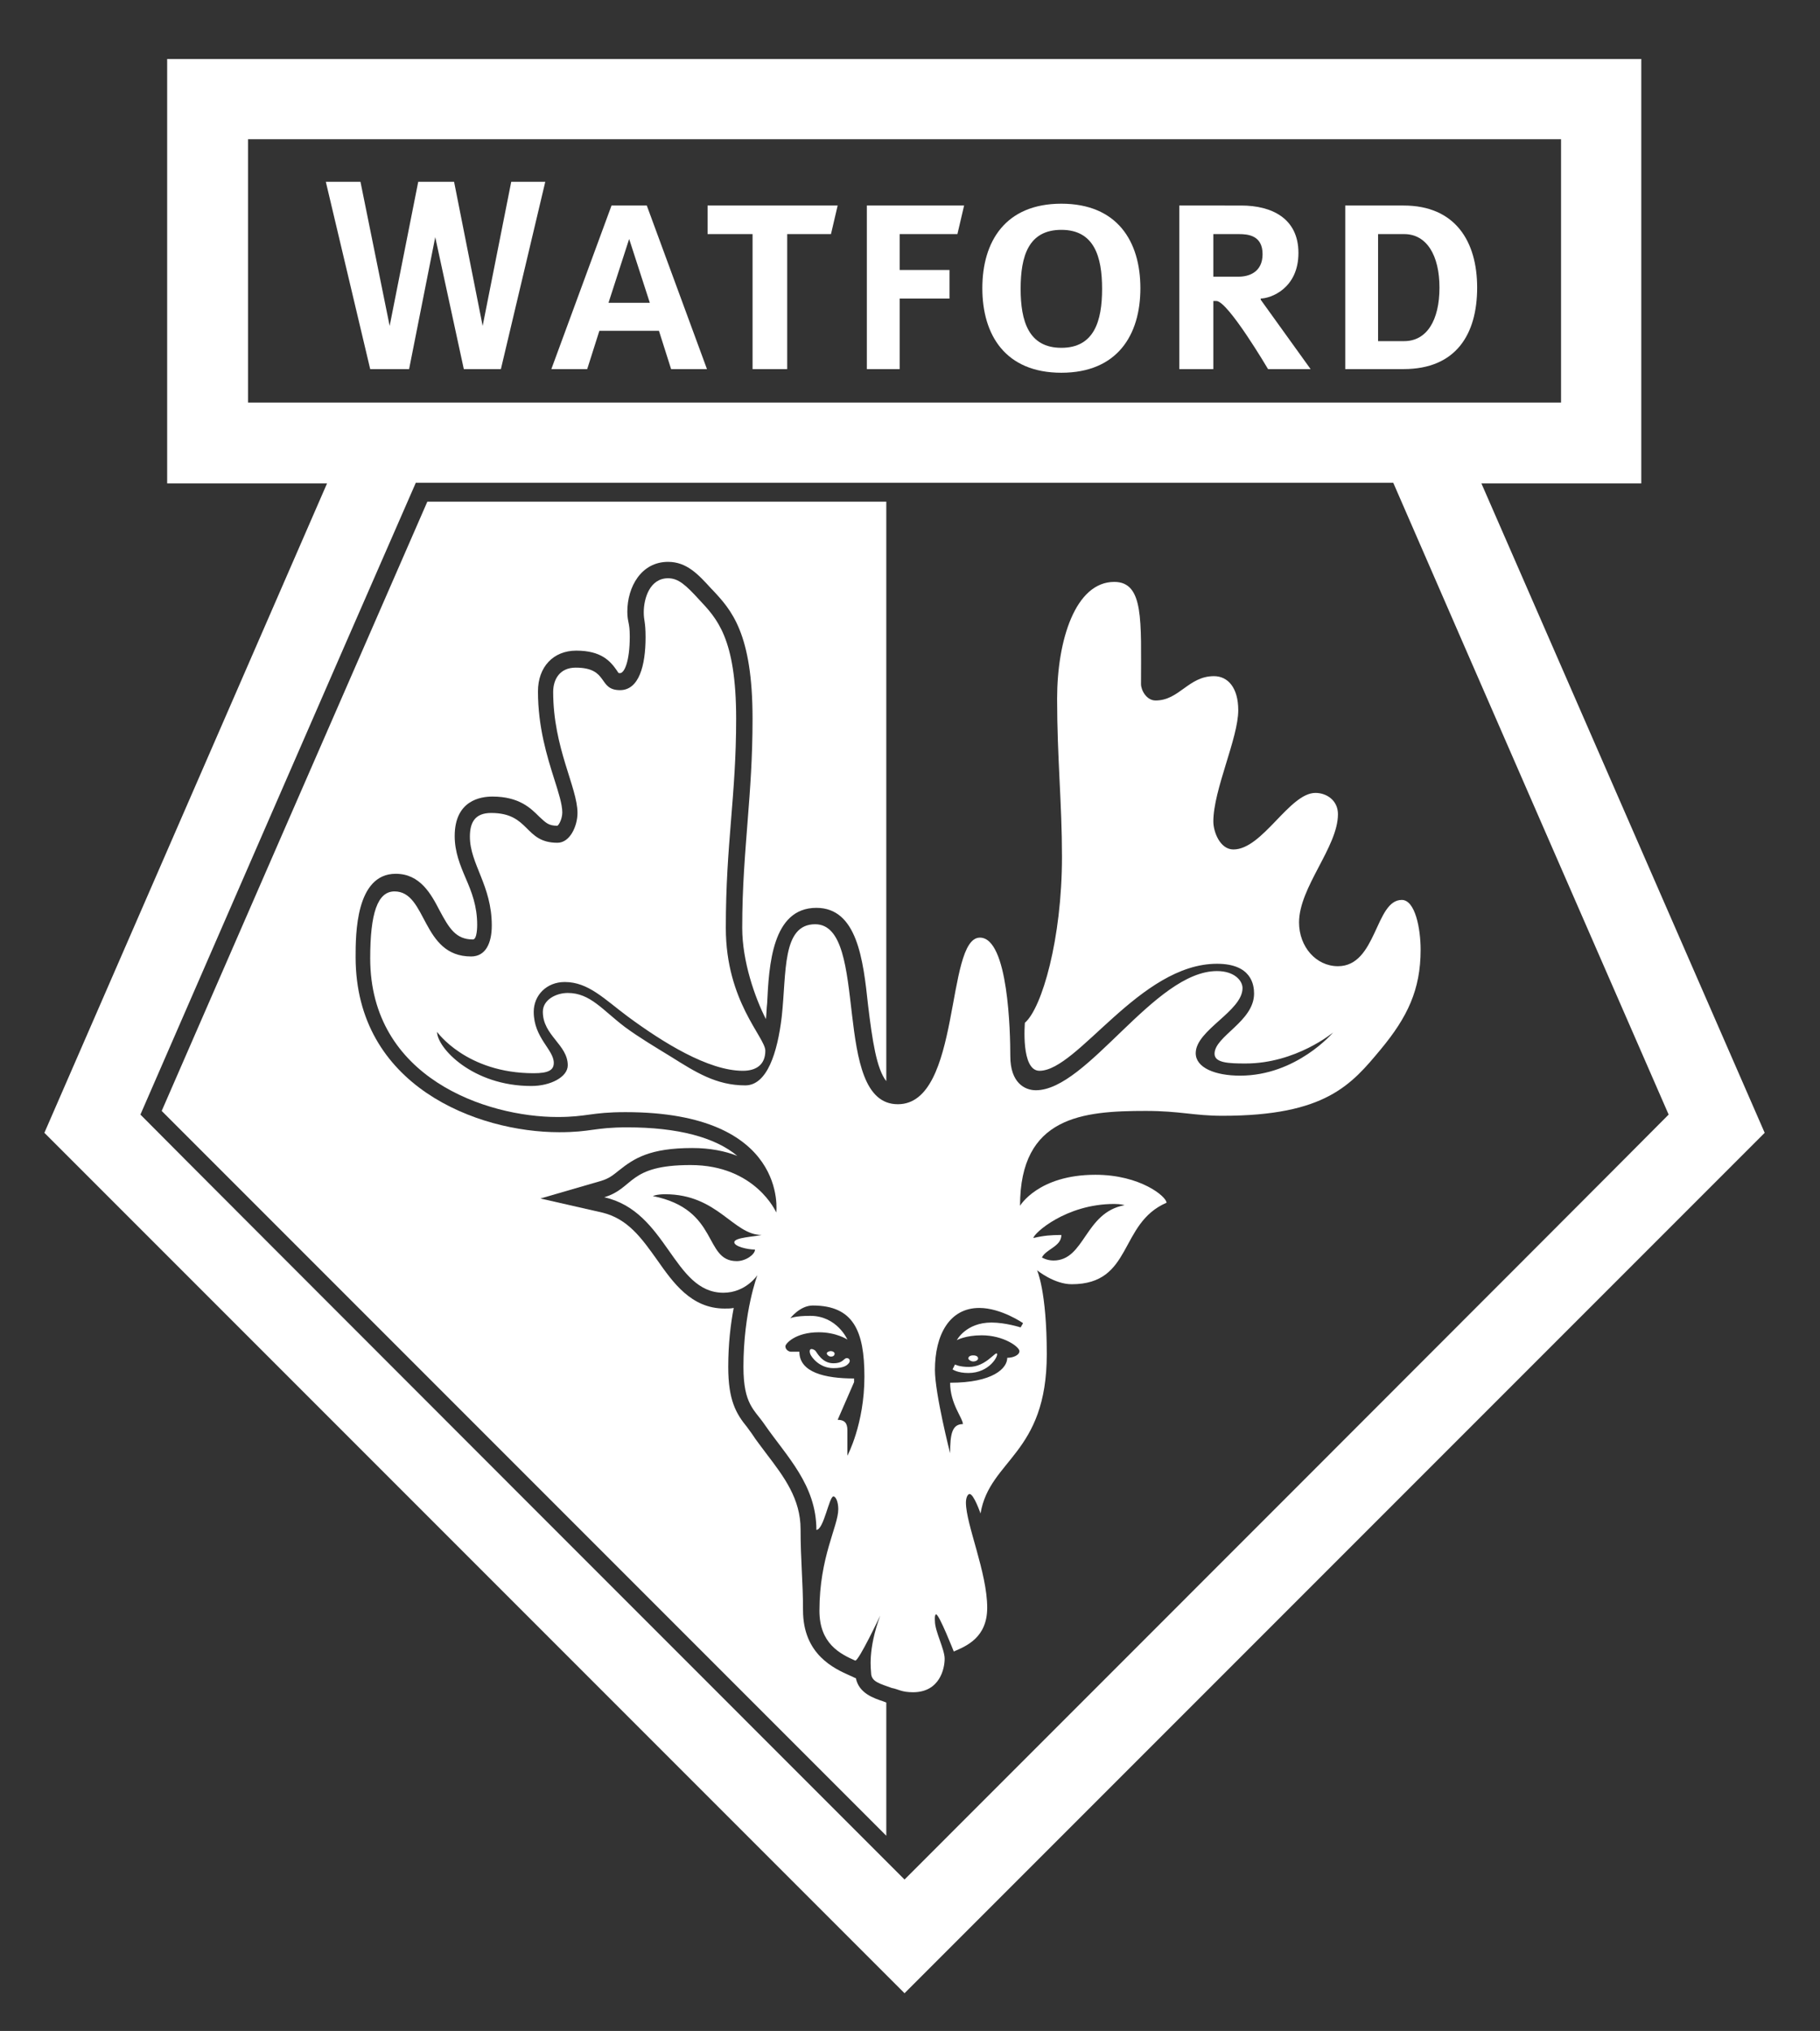 <?xml version="1.0" encoding="utf-8"?>
<!-- Generator: Adobe Illustrator 24.0.1, SVG Export Plug-In . SVG Version: 6.00 Build 0)  -->
<svg version="1.1" id="Layer_1" xmlns:svg="http://www.w3.org/2000/svg"
	 xmlns="http://www.w3.org/2000/svg" xmlns:xlink="http://www.w3.org/1999/xlink" x="0px" y="0px" viewBox="0 0 299.4 334"
	 style="enable-background:new 0 0 299.4 334;" xml:space="preserve">
<rect x="0" y="0" width="299.4" height="334" fill="#333333" stroke="none"/>
<style type="text/css">
	.st0{fill:#FFFFFF;}
</style>
<g>
	<path class="st0" d="M243.7,79.5H270V9.7H27.5v69.8h26.3L7.3,186.3l141.5,141.5l141.5-141.5L243.7,79.5z M40.8,66.2
		c0-13.3,0-30,0-43.3c22.3,0,193.6,0,216,0c0,13.3,0,30,0,43.3C250.2,66.2,47.3,66.2,40.8,66.2z M148.8,309.1
		C148.8,309.1,148.8,309.1,148.8,309.1L148.8,309.1C133.2,293.5,33.9,194.2,23.1,183.3c4.8-11,32.9-75.6,45.3-103.9h80.4h0h80.4
		c12.3,28.3,40.5,92.9,45.3,103.9C263.7,194.2,164.4,293.5,148.8,309.1L148.8,309.1C148.8,309.1,148.8,309.1,148.8,309.1z"/>
	<path class="st0" d="M70.3,82.5C58.2,110.2,33,168,26.6,182.7c12.4,12.4,69.6,69.6,102.7,102.7l16.5,16.5V280l-0.5-0.2
		c-1.5-0.5-4-1.3-4.5-3.8c-0.3-0.1-0.6-0.3-0.9-0.4c-2.7-1.2-7.8-3.5-7.8-10.8c0-2.4-0.1-4.4-0.2-6.5c-0.1-2.1-0.2-4.2-0.2-6.8
		c0-5-2.7-8.6-5.6-12.4c-0.8-1.1-1.7-2.2-2.4-3.3l-0.8-1.1c-1.8-2.2-3.1-4.4-3.1-9.9c0-3.8,0.4-7.1,0.9-9.7
		c-0.5,0.1-0.9,0.1-1.5,0.1c-5.5,0-8.5-4.3-11.1-8c-2.5-3.5-4.8-6.8-9.1-7.8l-10.1-2.3l10-2.9c1.3-0.4,1.9-0.9,2.9-1.7
		c2.5-2,5.1-3.7,12.1-3.7c2.9,0,5.4,0.5,7.4,1.3c-3.7-3.1-9.9-4.7-18.1-4.7c-2.8,0-4.2,0.2-5.7,0.4c-1.4,0.2-2.9,0.4-5.5,0.4
		c-13.5,0-33.5-7.6-33.5-28.8c0-3.7,0-13.7,6.6-13.7c4,0,5.8,3.3,7.2,6c1.6,3,2.7,4.8,5.5,4.8c0.7,0,0.7-2.2,0.7-2.4
		c0-3.1-0.9-5.4-1.9-7.7c-0.9-2.1-1.8-4.3-1.8-6.9c0-5.9,4.3-6.5,6.2-6.5c4.4,0,6.3,1.9,7.7,3.3c1.1,1,1.5,1.5,3,1.5
		c0.3-0.2,0.8-1.2,0.8-2.2c0-1.3-0.6-3.2-1.3-5.4c-1.2-3.8-2.7-8.6-2.7-14.5c0-4,2.5-6.7,6.3-6.7c4.1,0,5.6,1.7,6.7,3.3
		c0.1,0.2,0.2,0.3,0.3,0.4c0,0,0.1,0,0.2,0c0.7,0,1.6-1.9,1.6-6c0-1.3-0.1-1.8-0.2-2.3c-0.1-0.5-0.2-1-0.2-1.8
		c0-4.1,2.3-8.2,6.7-8.2c3.1,0,5,2.1,7.1,4.4l0.2,0.2c3.1,3.3,6.6,7.1,6.6,21.2c0,6.4-0.4,11.6-0.8,16.7c-0.4,5.3-0.9,10.8-0.9,17.7
		c0,5.5,2.1,11.5,3.9,15c0.1-0.9,0.1-1.8,0.2-2.6c0.3-6.2,0.8-15.7,8.1-15.7c6.7,0,7.7,8.5,8.5,16c0.7,5.8,1.4,10.5,3,12.5V82.5
		H70.3z"/>
	<polygon class="st0" points="79.4,53.6 74.7,29.9 68.8,29.9 64.1,53.6 59.3,29.9 53.6,29.9 60.9,60.7 67.3,60.7 71.6,39 76.3,60.7 
		82.4,60.7 89.7,29.9 84.1,29.9 	"/>
	<path class="st0" d="M100.6,33.8l-9.9,26.9h5.9l2-6.3h9.8l2,6.3h5.9l-9.9-26.9H100.6z M100.1,49.8l3.4-10.5l3.4,10.5H100.1z"/>
	<polygon class="st0" points="116.4,38.5 123.8,38.5 123.8,60.7 129.5,60.7 129.5,38.5 136.7,38.5 137.8,33.8 116.4,33.8 	"/>
	<polygon class="st0" points="142.6,60.7 148,60.7 148,49.1 156.2,49.1 156.2,44.4 148,44.4 148,38.5 157.5,38.5 158.6,33.8 
		142.6,33.8 	"/>
	<path class="st0" d="M174.6,33.5c-9.2,0-13,6.2-13,13.9c0,7.7,3.8,13.9,13,13.9c9.2,0,13-6.2,13-13.9
		C187.6,39.7,183.8,33.5,174.6,33.5z M174.6,57.2c-5.4,0-6.7-4.4-6.7-9.7c0-5.4,1.3-9.7,6.7-9.7s6.7,4.4,6.7,9.7
		C181.3,52.8,180,57.2,174.6,57.2z"/>
	<path class="st0" d="M207.3,49.1c1.8,0,6.3-1.7,6.3-7.5c0-5.7-4.4-7.8-9.4-7.8H194v26.9h5.6V49.5h0.5c1.9,0,8.5,11.2,8.5,11.2h7
		l-8.2-11.4V49.1z M203.8,45.5h-4.2v-7h4.2c1.5,0,3.9,0.2,3.9,3.3C207.7,44.8,205.4,45.5,203.8,45.5z"/>
	<path class="st0" d="M230.9,33.8h-9.6v26.9h9.6c8.6,0,12.1-5.7,12.1-13.4C243,39.7,239.4,33.8,230.9,33.8z M231,56.1h-4.3V38.5h4.3
		c3.7,0,5.8,3.5,5.8,8.8C236.8,52.7,234.7,56.1,231,56.1z"/>
	<path class="st0" d="M150.2,278.3c4.4,0,5.2-3.9,5.2-5.5c0-1.6-1.6-4.5-1.6-6.2c0,0-0.1-1.1,0.2-1.1c0.5,0,2.9,6.1,2.9,6.1
		c2.1-0.9,5.5-2.3,5.5-7.2c0-5.8-3.5-13.7-3.5-17.3c0-0.8,0.3-1.4,0.6-1.4c0.7,0,1.8,3.2,1.8,3.2c1.5-8.9,10.9-9.7,10.9-26.2
		c0-10.4-1.6-13.8-1.6-13.8s2.8,2.3,5.7,2.3c10.1,0,7.7-10,15.6-13.4c0-1-4.3-4.6-11.7-4.6c-9.4,0-12.4,5.1-12.4,5.1
		c0-14.7,10.3-15.6,20.7-15.6c5.6,0,7.9,0.8,12.6,0.8c17,0,21.2-5.1,26.1-11c4.3-5.2,6.5-9.7,6.5-16.3c0-3.5-0.9-8.2-3.1-8.2
		c-4.4,0-4.1,10.9-10.5,10.9c-3.6,0-6.4-3.2-6.4-7.2c0-5.8,6.4-12.4,6.4-17.8c0-2.3-1.9-3.5-3.7-3.5c-4.3,0-8.7,9.3-13.5,9.3
		c-2.2,0-3.3-2.9-3.3-4.6c0-5.2,4.1-13.7,4.1-18.3c0-3.7-1.7-5.6-4-5.6c-4.2,0-5.7,4-9.6,4c-1.5,0-2.4-1.7-2.4-2.7
		c0-10.4,0.5-16.8-4.4-16.8c-6.4,0-9.4,9.6-9.4,19.2c0,9.7,0.8,17.2,0.8,26c0,13.5-3.3,24.9-6.1,27.3c0,0-0.7,7.9,2.4,7.9
		c6.3,0,16.5-17.6,29.2-17.6c5.7,0,6.1,3.5,6.1,4.9c0,4.6-6.5,7-6.5,9.9c0,1.5,2.3,1.6,5.1,1.6c8.3,0,14.4-5.1,14.4-5.1
		s-6,7.1-15.3,7.1c-4.1,0-7.3-1.3-7.3-3.7c0-3.8,7.7-6.9,7.7-10.7c0-1.2-1.3-2.8-4.2-2.8c-10.3,0-21.3,19.6-29.8,19.6
		c-1.8,0-4.2-1.2-4.2-5.6c0-3.8-0.3-19.5-5-19.5c-5.7,0-3,27.4-13.5,27.4c-11.1,0-4.5-29.6-13.6-29.6c-5.5,0-4.7,8-5.5,15.2
		c-0.7,5.9-2.4,11.3-6,11.3c-4.8,0-8.2-2.2-12.2-4.7c-2.6-1.6-5.3-3.2-7.6-4.9c-3.7-2.8-5.7-5.6-9.4-5.6c-1.9,0-4.1,1.1-4.1,3.1
		c0,3.9,4.1,5.4,4.1,8.8c0,1.9-2.8,3.4-6,3.4c-9.7,0-15.5-6.3-15.5-8.9c0,0,4.8,6.8,15.9,6.8c2.4,0,3.3-0.5,3.3-1.7
		c0-2.2-3.3-4.1-3.3-8.4c0-2.7,2.1-4.9,5.1-4.9c3.9,0,6.5,2.8,10.4,5.7c5.7,4.2,13.2,8.9,18.9,8.9c2.2,0,3.7-1,3.7-3.3
		c0-2.2-6.5-8.1-6.5-20.2c0-13.9,1.7-21.6,1.7-34.4c0-13.3-3.2-16.5-6.1-19.6c-2.2-2.4-3.4-3.5-5.1-3.5c-3,0-4,3.3-4,5.6
		c0,1.4,0.3,1.5,0.3,4.1c0,4.7-1.1,8.7-4.2,8.7c-3.7,0-1.8-3.7-7.3-3.7c-2.6,0-3.7,1.9-3.7,4c0,9.2,4,15.7,4,19.9
		c0,2.1-1.2,4.9-3.3,4.9c-5.5,0-4.5-4.9-10.9-4.9c-2.7,0-3.5,1.6-3.5,3.9c0,4.5,3.6,8,3.6,14.6c0,2.9-1,5.1-3.4,5.1
		c-8.2,0-7.2-10.7-12.6-10.7c-2.8,0-4,3.6-4,11c0,19.7,19.2,26.1,30.8,26.1c4.9,0,5.5-0.8,11.2-0.8c26.9,0,24.8,16.5,24.8,16.5
		s-3.4-7.8-14.1-7.8c-10.4,0-9.2,3.8-14.2,5.3c10.4,2.3,11.3,15.7,19.6,15.7c3.7,0,5.6-2.9,5.6-2.9s-2.3,6-2.3,15.1
		c0,6.2,1.8,7,3.5,9.5c3.6,5.2,8.5,9.9,8.5,17.3c1.2,0,2.1-5.5,2.8-5.5c0.4,0,0.8,0.9,0.8,2.1c0,2.8-3.1,7.8-3.1,16.7
		c0,5.4,3.4,7.1,5.9,8.2c0.6,0,4.1-7.4,4.1-7.4c-2.1,5.7-1.5,9-1.5,9.4c0,1.5,1.5,1.8,3.4,2.5C147.8,277.8,148.3,278.3,150.2,278.3z
		 M183.3,198c1.1,0,1.7,0.2,1.7,0.2c-6.6,1.2-6.5,9.1-11.7,9.1c-1.1,0-1.9-0.5-1.9-0.5c0.7-1.4,3.2-1.8,3.2-3.7
		c-1.7,0-2.9,0.1-4.6,0.5C170,202.9,175.3,198,183.3,198z M161.1,215.1c3.6,0,7.2,2.5,7.2,2.5l-0.4,0.7c0,0-2.5-0.8-4.8-0.8
		c-4.2,0-5.7,2.9-5.7,2.9s1.4-0.8,4.1-0.8c3.6,0,6.2,1.9,6.2,2.6c0,0.7-1.1,1.1-2,1.1c0,1.7-2.3,4.1-9.4,4.1c0,3.5,2.1,5.8,2.1,6.8
		c-1.8,0-2.1,1.7-2.1,4.8c0,0-2.5-9.8-2.5-13.7C153.8,219.5,156.2,215.1,161.1,215.1z M120.8,204.3c0,0.7,2.2,1.2,3.4,1.2
		c0,0.8-1.5,1.9-3,1.9c-5.5,0-2.8-8.5-13.8-10.7c0,0,0.6-0.3,2-0.3c8.7,0,11.2,6.7,15.9,6.7C124,203.4,120.8,203.5,120.8,204.3z
		 M139.4,239.4v-4.2c0-1.2-0.5-1.7-1.6-1.7l2.7-6.2v-0.6c-4.8,0-9-1-9-4.4h-1.4c-0.3,0-0.9-0.3-0.9-0.9c0-0.4,1.6-2.3,5.5-2.3
		c2.9,0,4.7,1.2,4.7,1.2s-1.7-3.9-6.1-3.9c-2.6,0-3.3,0.4-3.3,0.4s1.6-2.1,3.7-2.1c6.7,0,8.5,4.2,8.5,11.7
		C142.2,234.2,139.4,239.4,139.4,239.4z"/>
	<path class="st0" d="M164,222.6c-0.3-0.3-1.9,2.2-4.6,2.2c-1.6,0-2.3-0.4-2.3-0.4l-0.4,0.8c0,0,0.8,0.6,2.6,0.6
		C162.8,225.8,164.3,222.9,164,222.6z"/>
	<path class="st0" d="M160.1,223.9c0.4,0,0.8-0.2,0.8-0.5c0-0.3-0.3-0.5-0.8-0.5s-0.8,0.2-0.8,0.5
		C159.3,223.6,159.7,223.9,160.1,223.9z"/>
	<path class="st0" d="M139.1,223.4c-0.4,0.2-0.6,0.8-2,0.8c-1.9,0-2.7-1.8-3-2.1c-0.7-0.5-1.1-0.2-0.8,0.6c0.2,0.5,1.5,2.3,3.8,2.3
		c1.8,0,2.3-0.5,2.6-0.9C140,223.6,139.5,223.2,139.1,223.4z"/>
	<path class="st0" d="M136.7,223.1c0.4,0,0.6-0.2,0.6-0.5c0-0.2-0.3-0.4-0.6-0.4c-0.4,0-0.7,0.2-0.7,0.4
		C136.1,222.9,136.4,223.1,136.7,223.1z"/>
</g>
</svg>
